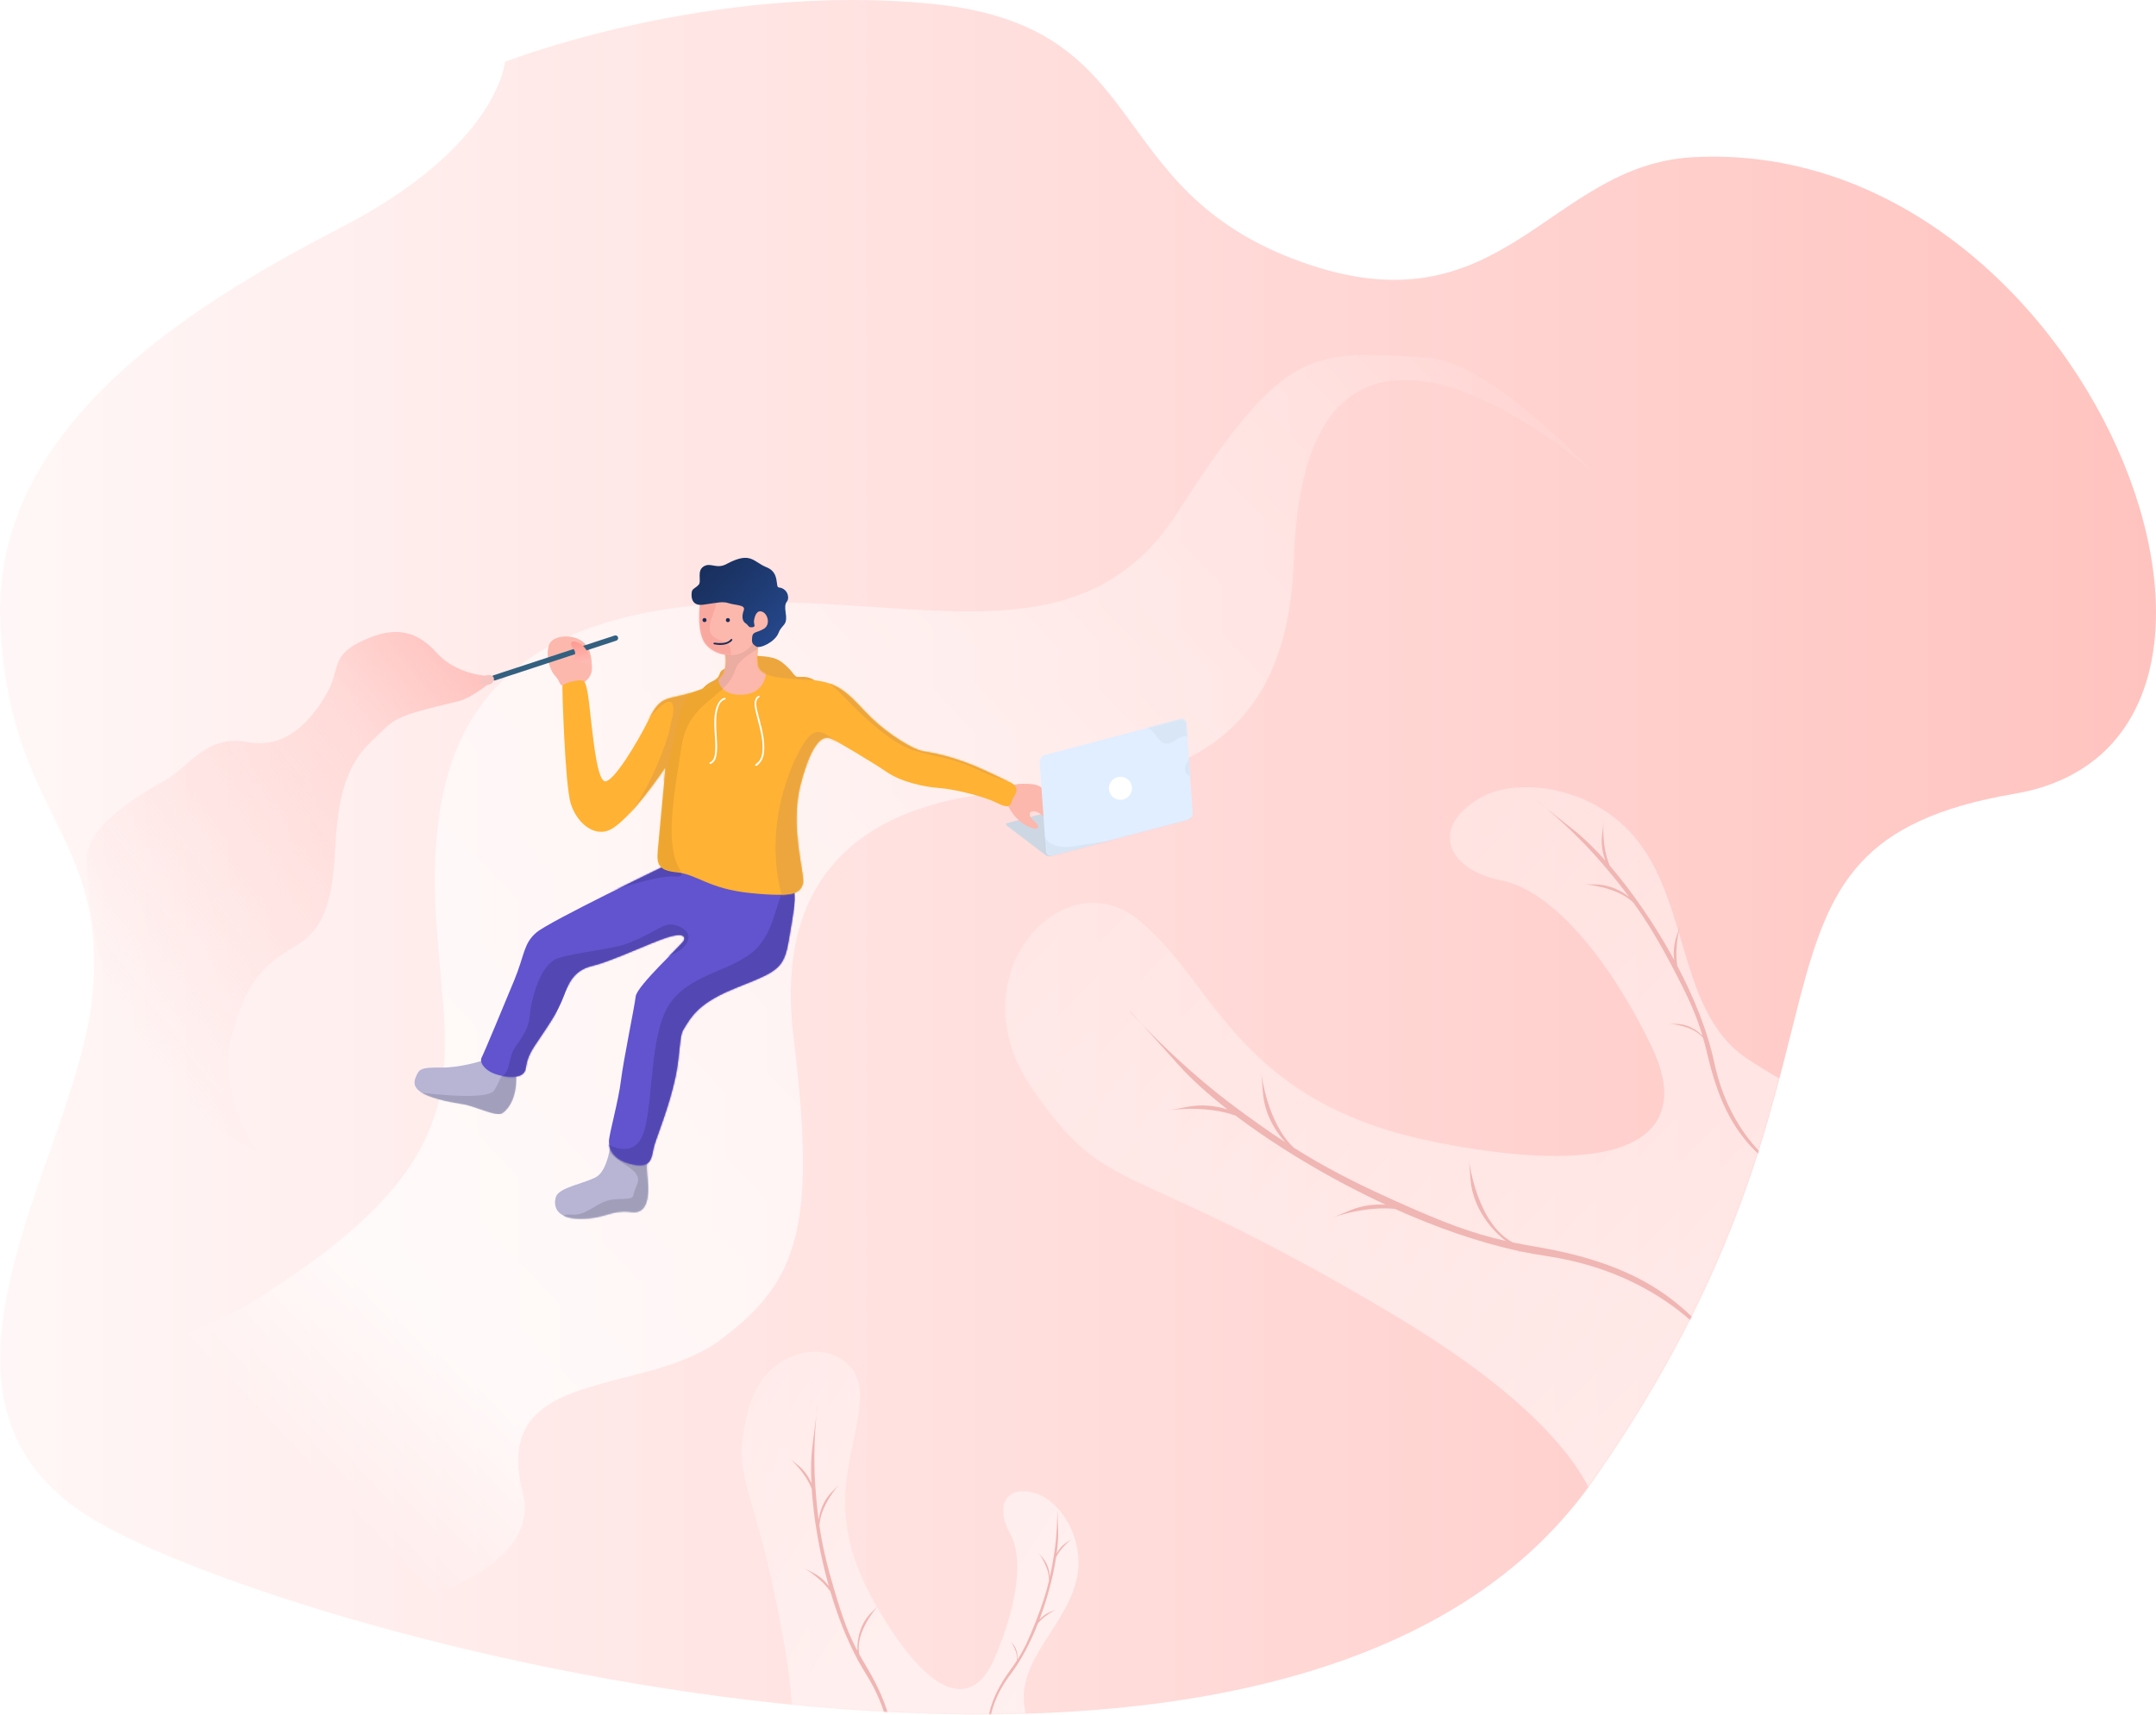 <svg width="1374" height="1093" viewBox="0 0 1374 1093" fill="none" xmlns="http://www.w3.org/2000/svg">
    <g id="designer-boy--banner">
        <path id="boy-container" fill-rule="evenodd" clip-rule="evenodd"
            d="M321.815 39.427C321.815 39.427 317.753 93.124 217.221 145.1C116.69 197.076 -5.038 274.251 0.161 396.99C5.36 519.729 69.803 531.595 58.745 636.038C47.688 740.481 -68.858 892.833 60.941 969.327C190.739 1045.82 824.488 1216.75 1015.34 943.688C1206.19 670.631 1087.08 539.573 1283.8 505.962C1480.53 472.352 1329.72 86.296 1078.69 100.224C986.21 105.356 957.603 213.176 829.035 166.83C700.468 120.484 736.666 16.805 594.599 2.517C452.533 -11.771 321.816 39.427 321.816 39.427H321.815Z"
            fill="url(#paint0_linear_150518_57503)" />
        <mask id="mask0_150518_57503" style="mask-type:luminance" maskUnits="userSpaceOnUse" x="0" y="0" width="1374"
            height="1093">
            <path id="boy-container-mask" fill-rule="evenodd" clip-rule="evenodd"
                d="M321.815 39.427C321.815 39.427 317.753 93.124 217.221 145.1C116.69 197.076 -5.038 274.251 0.161 396.99C5.36 519.729 69.803 531.595 58.745 636.038C47.688 740.481 -68.858 892.833 60.941 969.327C190.739 1045.82 824.488 1216.75 1015.34 943.688C1206.19 670.631 1087.08 539.573 1283.8 505.962C1480.53 472.352 1329.72 86.296 1078.69 100.224C986.21 105.356 957.603 213.176 829.035 166.83C700.468 120.484 736.666 16.805 594.599 2.517C452.533 -11.771 321.816 39.427 321.816 39.427H321.815Z"
                fill="white" />
        </mask>
        <g mask="url(#mask0_150518_57503)">
            <path id="light-shape" fill-rule="evenodd" clip-rule="evenodd"
                d="M-54.991 794.536C-54.991 794.536 25.197 915.167 166.665 825.976C308.134 736.784 284.165 681.32 278.204 589.543C272.243 497.766 289.103 408.386 425.854 388.143C562.606 367.899 682.145 433.134 750.631 326.328C819.118 219.522 835.969 223.745 909.532 227.793C949.451 229.99 1014.92 300.723 1014.92 300.723C1014.92 300.723 831.396 136.977 824.517 357.165C820.346 490.676 726.446 500.392 649.261 504.31C572.076 508.228 490.921 540.771 505.681 660.968C520.441 781.165 509.277 816.45 459.509 853.75C409.741 891.05 312.373 870.128 333.13 951.247C353.888 1032.37 117.953 1059.6 17.951 1005C-82.051 950.392 -54.991 794.536 -54.991 794.536Z"
                fill="url(#paint1_linear_150518_57503)" />
            <g id="trees">
                <g id="tree-2">
                    <g id="tree-container" filter="url(#filter0_d_150518_57503)">
                        <path fill-rule="evenodd" clip-rule="evenodd"
                            d="M486.512 1153.05C486.512 1153.05 527.443 1148.4 507.985 1037.13C488.528 925.852 472.659 934.276 485.026 886.335C497.394 838.393 555.244 840.047 556.038 875.931C556.831 911.815 528.94 945.445 565.47 1009.81C602 1074.18 628.38 1075.86 641.529 1045.75C654.679 1015.64 661.427 982.641 651.638 965.301C642.025 948.273 648.943 933.377 669.026 940.18C681.472 944.396 695.011 962.211 695.325 983.226C695.851 1018.45 656.717 1041.78 660.713 1074.53C664.709 1107.27 674.673 1117.13 658.886 1128.95C643.099 1140.77 513.792 1163.25 498.048 1159.32C482.304 1155.38 486.512 1153.05 486.512 1153.05Z"
                            fill="url(#paint2_linear_150518_57503)" />
                    </g>
                    <path id="tree-root-4" fill-rule="evenodd" clip-rule="evenodd"
                        d="M564.332 1145.05C564.332 1145.05 578.514 1109.27 551.735 1066.77C550.142 1064.24 548.604 1061.61 547.12 1058.9C546.96 1058.95 546.822 1058.77 546.739 1058.2C539.624 1045.05 533.776 1029.95 529.201 1014.47C523.083 1005.71 512.831 999.815 512.831 999.815C512.831 999.815 505.513 996.08 518.318 1002.59C522.629 1004.78 525.833 1007.85 528.187 1010.96C522.112 989.429 518.484 967.394 517.318 949.019C513.356 938.661 503.845 930.165 503.845 930.165C503.845 930.165 497.449 924.999 508.645 934.015C512.839 937.392 515.469 941.548 517.119 945.424C516.691 936.326 516.901 928.248 517.751 921.739C518.994 912.223 519.781 906.074 520.274 902.132C519.444 910.957 518.291 927.974 519.496 945.856C520.07 954.387 520.767 961.835 521.702 968.87C522.379 963.77 524.399 956.717 530.083 951.01C540.231 940.823 534.436 946.657 534.436 946.657C534.436 946.657 522.669 959.745 522.221 972.562C524.125 985.414 526.927 997.248 531.382 1012.38C537.034 1031.58 540.724 1041.55 546.456 1052.32C546.299 1049.86 545.985 1037.24 555.106 1028.08C565.253 1017.89 559.458 1023.73 559.458 1023.73C559.458 1023.73 544.419 1040.45 547.698 1054.61C549.004 1056.97 550.418 1059.4 551.982 1062C561.285 1077.49 567.103 1091.88 568.878 1105.84C571.747 1128.39 564.332 1145.05 564.332 1145.05ZM520.954 895.863C520.954 895.863 520.646 898.173 520.274 902.132C521.446 892.761 520.954 895.863 520.954 895.863Z"
                        fill="#F0B6B3" />
                    <path id="tree-root-3" fill-rule="evenodd" clip-rule="evenodd"
                        d="M631.196 1117.73C631.196 1117.73 623.99 1093.57 643.882 1067.4C650.876 1058.19 656.828 1046.62 661.566 1034.58C666.056 1029.22 673.078 1025.96 673.078 1025.96C673.078 1025.96 678.064 1023.95 669.34 1027.46C666.404 1028.64 664.14 1030.46 662.428 1032.35C667.617 1018.66 671.241 1004.5 673.051 992.586C676.225 986.055 682.919 981.056 682.919 981.056C682.919 981.056 687.385 978.055 679.568 983.291C676.637 985.255 674.683 987.817 673.386 990.252C674.186 984.339 674.511 979.055 674.328 974.759C674.061 968.48 673.898 964.424 673.802 961.825C673.785 959.223 673.717 957.699 673.717 957.699C673.717 957.699 673.573 955.647 673.802 961.825C673.839 967.628 673.62 978.794 671.813 990.388C670.951 995.919 670.071 1000.74 669.059 1005.27C668.909 1001.91 667.995 997.191 664.613 993.141C658.576 985.914 662.023 990.053 662.023 990.053C662.023 990.053 668.951 999.267 668.51 1007.65C666.534 1015.92 664.031 1023.48 660.262 1033.09C655.575 1045.04 652.623 1051.33 648.41 1057.87C648.577 1056.11 648.631 1051.7 645.633 1048.11C641.797 1043.52 643.987 1046.15 643.987 1046.15C643.987 1046.15 649.112 1052.96 647.951 1058.58C646.758 1060.4 645.46 1062.25 643.993 1064.27C637.041 1073.84 632.425 1082.89 630.47 1091.89C627.311 1106.44 631.196 1117.73 631.196 1117.73Z"
                        fill="#F0B6B3" />
                </g>
                <g id="tree-1">
                    <g id="tree-container_2" filter="url(#filter1_d_150518_57503)">
                        <path fill-rule="evenodd" clip-rule="evenodd"
                            d="M1025.37 987.768C1025.37 987.768 1066.47 927.337 894.738 825.214C723.004 723.09 715.949 754.155 665.957 682.237C615.964 610.318 685.086 534.389 734.13 574.697C783.173 615.005 796.017 691.308 924.59 716.376C1053.16 741.445 1085.93 707.893 1060.75 655.478C1035.57 603.063 999.124 555.939 964.548 549.116C930.595 542.416 918.617 515.932 950.967 496.756C971.015 484.872 1010.57 487.197 1039.11 511.006C1086.96 550.914 1073 630.472 1121.53 662.85C1170.07 695.228 1194.82 693.194 1192.41 728.063C1190 762.932 1070.61 962.832 1047.12 979.475C1023.63 996.119 1025.37 987.768 1025.37 987.768V987.768Z"
                            fill="url(#paint3_linear_150518_57503)" />
                    </g>
                    <path id="tree-root-2" fill-rule="evenodd" clip-rule="evenodd"
                        d="M1104.64 873.84C1104.64 873.84 1073.06 813.502 985.092 800.528C979.859 799.756 974.556 798.797 969.203 797.667C969.079 797.936 968.676 797.913 967.823 797.372C941.959 791.781 914.952 782.241 888.905 770.549C870.075 768.673 850.304 775.677 850.304 775.677C850.304 775.677 836.831 781.216 860.374 771.496C868.305 768.221 876.131 767.449 883.021 767.864C847.12 751.215 813.37 730.687 787.375 711.068C768.901 704.454 746.502 707.455 746.502 707.455C746.502 707.455 732.179 710.104 757.217 705.436C766.599 703.687 775.216 704.939 782.323 707.19C769.625 697.275 759.033 687.676 751.286 679.027C739.96 666.382 732.624 658.232 727.907 653.023C738.782 664.315 760.271 685.49 785.647 704.488C797.745 713.545 808.533 721.191 819.043 728.041C812.99 721.249 805.88 710.406 804.801 696.191C802.874 670.791 803.998 685.316 803.998 685.316C803.998 685.316 807.937 716.205 824.584 731.594C844.032 743.86 863.151 753.74 888.608 765.198C920.891 779.729 938.54 786.268 959.603 790.968C956.126 788.345 938.831 774.214 937.099 751.381C935.172 725.982 936.296 740.507 936.296 740.507C936.296 740.507 941.336 780.031 964.109 791.935C968.788 792.902 973.687 793.804 978.987 794.702C1010.52 800.042 1036.54 808.804 1057.31 822.508C1090.88 844.657 1104.64 873.84 1104.64 873.84ZM720.288 644.882C720.288 644.882 723.03 647.959 727.907 653.023C716.697 640.644 720.288 644.882 720.288 644.882Z"
                        fill="#F0B6B3" />
                    <path id="tree-root-1" fill-rule="evenodd" clip-rule="evenodd"
                        d="M1145.33 752.376C1145.33 752.376 1104.61 734.225 1092.5 677.275C1088.24 657.251 1079.62 635.912 1068.94 615.648C1066.94 603.421 1070.7 590.213 1070.7 590.213C1070.7 590.213 1073.77 581.18 1068.39 596.966C1066.57 602.283 1066.39 607.429 1066.95 611.914C1054.59 589.145 1039.79 567.941 1025.9 551.765C1020.81 539.963 1021.85 525.194 1021.85 525.194C1021.85 525.194 1022.99 515.724 1020.97 532.279C1020.22 538.486 1021.39 544.069 1023.16 548.622C1016.16 540.731 1009.45 534.204 1003.48 529.497C994.749 522.619 989.123 518.162 985.525 515.294C982.013 512.314 979.889 510.648 979.889 510.648C979.889 510.648 976.971 508.476 985.525 515.294C993.351 521.936 1008.07 535.104 1021.53 550.901C1027.95 558.436 1033.39 565.172 1038.3 571.76C1033.61 568.083 1026.23 563.878 1016.89 563.76C1000.22 563.548 1009.75 563.683 1009.75 563.683C1009.75 563.683 1030.12 564.985 1040.85 575.241C1049.66 587.44 1056.91 599.524 1065.44 615.68C1076.05 635.767 1081.06 646.987 1084.97 660.199C1082.81 657.952 1076.94 652.782 1068.66 652.677C1058.06 652.542 1064.12 652.628 1064.12 652.628C1064.12 652.628 1079.2 653.592 1085.38 661.636C1086.44 665.339 1087.43 669.225 1088.44 673.525C1093.23 693.909 1100.03 710.555 1109.84 723.562C1125.7 744.587 1145.33 752.376 1145.33 752.376Z"
                        fill="#F0B6B3" />
                </g>
            </g>
            <g id="boy">
                <path id="painted" fill-rule="evenodd" clip-rule="evenodd"
                    d="M292.853 446.734C301.844 444.543 317.575 430.959 317.575 430.959C317.575 430.959 293.505 432.997 278.19 415.964C262.875 398.93 247.047 400.325 228.857 409.501C210.666 418.678 216.984 427.242 207.894 442.657C198.804 458.072 183.089 477.921 157.483 472.961C131.877 468.001 120.661 488.507 105.579 497.158C90.497 505.809 53.633 526.339 55.489 549.242C57.346 572.145 58.172 681.532 154.979 729.318C163.876 734.096 163.764 733.984 163.764 733.984C163.764 733.984 137.516 696.582 147.516 660.275C157.516 623.969 168.651 614.719 189.181 602.521C209.711 590.321 212.18 566.469 213.731 539.039C215.282 511.608 219.329 488.998 236.163 473.037C252.997 457.075 248.518 457.539 292.853 446.734Z"
                    fill="url(#paint4_linear_150518_57503)" />
                <path id="hood" fill-rule="evenodd" clip-rule="evenodd"
                    d="M445.064 443.549C445.064 443.549 446.97 437.599 453.566 434.467C460.521 431.164 456.961 428.796 461.201 426.604C465.442 424.414 474.444 417.412 484.137 418.126C493.829 418.84 496.501 420.298 500.86 424.259C505.219 428.221 504.532 428.696 506.994 430.931C509.023 432.773 514.436 428.859 521.999 435.795C524.878 438.436 528.758 441.3 526.984 443.319C525.21 445.337 453.558 453.201 450.155 449.16C446.751 445.119 445.064 443.549 445.064 443.549H445.064Z"
                    fill="#ECA63D" />
                <path id="laptop-behind" fill-rule="evenodd" clip-rule="evenodd"
                    d="M641.752 526.357C640.848 525.667 640.818 524.922 641.685 524.692L730.416 501.236C731.284 501.006 732.723 501.38 733.627 502.069L757.948 520.598C758.852 521.287 758.882 522.033 758.015 522.263L669.284 545.72C668.416 545.949 666.977 545.576 666.073 544.886L641.752 526.357Z"
                    fill="#CDD7E3" />
                <path id="right-leg" fill-rule="evenodd" clip-rule="evenodd"
                    d="M307.519 676.051C307.519 676.051 293.347 680.696 280.76 680.488C268.173 680.281 267.023 681.527 265.066 686.354C263.109 691.181 261.516 698.564 294.056 703.704C302.331 704.657 316.222 712.368 320.343 709.487C324.464 706.606 329.025 699.523 329.036 687.722C329.047 675.921 316.904 682.329 313.773 680.219C310.643 678.11 307.519 676.051 307.519 676.051V676.051Z"
                    fill="#B7B4D4" />
                <g id="right-leg-shadow">
                    <mask id="mask1_150518_57503" style="mask-type:luminance" maskUnits="userSpaceOnUse" x="264" y="676"
                        width="66" height="35">
                        <path id="Left-Leg1" fill-rule="evenodd" clip-rule="evenodd"
                            d="M307.519 676.051C307.519 676.051 293.347 680.696 280.76 680.488C268.173 680.281 267.023 681.527 265.066 686.354C263.109 691.181 261.516 698.564 294.056 703.704C302.331 704.657 316.222 712.368 320.343 709.487C324.464 706.606 329.025 699.523 329.036 687.722C329.047 675.921 316.904 682.329 313.773 680.219C310.643 678.11 307.519 676.051 307.519 676.051V676.051Z"
                            fill="white" />
                    </mask>
                    <g mask="url(#mask1_150518_57503)">
                        <path id="Path" fill-rule="evenodd" clip-rule="evenodd"
                            d="M261.357 695.606C261.357 695.606 310.412 702.685 315.025 694.957C319.637 687.23 318.075 687.003 320.79 685.63C323.506 684.257 331.638 683.25 331.892 686.661C332.146 690.073 327.748 711.528 317.485 711.091C307.222 710.655 261.357 695.606 261.357 695.606Z"
                            fill="black" fill-opacity="0.12" />
                    </g>
                </g>
                <path id="left-leg" fill-rule="evenodd" clip-rule="evenodd"
                    d="M389.323 728.043C389.323 728.043 387.535 745.868 380.073 750.151C372.61 754.434 356.265 756.767 354.303 762.861C352.627 768.066 353.614 776.737 369.724 776.846C385.911 776.954 389.477 770.83 402.404 772.591C415.331 774.353 413.202 755.716 412.453 748.808C411.703 741.901 412.954 738.49 412.047 735.73C411.141 732.97 389.323 728.043 389.323 728.043V728.043Z"
                    fill="#B7B4D4" />
                <g id="left-leg-shadow">
                    <mask id="mask2_150518_57503" style="mask-type:luminance" maskUnits="userSpaceOnUse" x="353" y="728"
                        width="61" height="49">
                        <path id="Path_2" fill-rule="evenodd" clip-rule="evenodd"
                            d="M389.323 728.043C389.323 728.043 387.535 745.868 380.073 750.151C372.61 754.434 356.265 756.767 354.303 762.861C352.627 768.066 353.614 776.737 369.724 776.846C385.911 776.954 389.477 770.83 402.404 772.591C415.331 774.353 413.202 755.716 412.453 748.808C411.703 741.901 412.954 738.49 412.047 735.73C411.141 732.97 389.323 728.043 389.323 728.043V728.043Z"
                            fill="white" />
                    </mask>
                    <g mask="url(#mask2_150518_57503)">
                        <path id="Path_3" fill-rule="evenodd" clip-rule="evenodd"
                            d="M388.777 729.381C388.777 729.381 386.257 729.416 388.353 733.688C390.639 738.349 401.658 743.829 404.276 746.815C409.496 752.768 404.771 755.182 403.626 762.012C403.031 765.565 393.368 763.23 386.837 765.37C378.798 768.004 373.066 774.677 365.297 774.235C351.9 773.474 362.49 779.374 379.656 778.563C396.822 777.753 413.099 776.398 416.583 769.235C420.065 762.072 414.016 749.559 415.026 744.371C416.035 739.184 419.924 735.623 413.467 732.018C401.48 725.326 388.777 729.381 388.777 729.381Z"
                            fill="#A19EBA" />
                    </g>
                </g>
                <path id="pants" fill-rule="evenodd" clip-rule="evenodd"
                    d="M424.086 551.732C424.086 551.732 350.356 587.189 341.922 594.314C333.489 601.439 334.422 608.681 327.659 624.976C320.896 641.271 308.75 670.631 307.007 673.927C305.263 677.224 308.936 682.039 314.809 684.303C320.682 686.566 329.708 687.608 333.234 684.406C336.76 681.205 333.137 677.919 340.904 666.307C348.67 654.694 355.527 645.259 359.444 634.67C361.785 628.339 364.683 618.707 377.347 615.677C390.011 612.648 412.933 601.573 424.513 597.73C436.092 593.888 436.848 597.262 435.729 599.675C434.61 602.088 405.863 628.407 405.115 635.16C404.368 641.913 397.391 675.141 395.732 688.683C394.074 702.226 388.162 722.657 388.072 727.521C387.983 732.385 390.871 739.779 403.635 742.293C416.399 744.807 414.922 736.7 417.174 729.384C419.026 723.368 426.686 704.501 430.487 686.354C433.475 672.084 432.877 660.659 435.314 656.59C440.85 647.347 445.418 638.973 470.481 629.067C495.544 619.161 499.682 617.25 502.653 599.352C505.624 581.454 507.964 571.437 505.276 564.421C502.588 557.406 424.086 551.732 424.086 551.732V551.732Z"
                    fill="#6154CE" />
                <g id="Clipped">
                    <mask id="mask3_150518_57503" style="mask-type:luminance" maskUnits="userSpaceOnUse" x="306" y="551"
                        width="201" height="192">
                        <path id="Path_4" fill-rule="evenodd" clip-rule="evenodd"
                            d="M424.086 551.732C424.086 551.732 350.356 587.189 341.922 594.314C333.489 601.439 334.422 608.681 327.659 624.976C320.896 641.271 308.75 670.631 307.007 673.927C305.263 677.224 308.936 682.039 314.809 684.303C320.682 686.566 329.708 687.608 333.234 684.406C336.76 681.205 333.137 677.919 340.904 666.307C348.67 654.694 355.527 645.259 359.444 634.67C361.785 628.339 364.683 618.707 377.347 615.677C390.011 612.648 412.933 601.573 424.513 597.73C436.092 593.888 436.848 597.262 435.729 599.675C434.61 602.088 405.863 628.407 405.115 635.16C404.368 641.913 397.391 675.141 395.732 688.683C394.074 702.226 388.162 722.657 388.072 727.521C387.983 732.385 390.871 739.779 403.635 742.293C416.399 744.807 414.922 736.7 417.174 729.384C419.026 723.368 426.686 704.501 430.487 686.354C433.475 672.084 432.877 660.659 435.314 656.59C440.85 647.347 445.418 638.973 470.481 629.067C495.544 619.161 499.682 617.25 502.653 599.352C505.624 581.454 507.964 571.437 505.276 564.421C502.588 557.406 424.086 551.732 424.086 551.732V551.732Z"
                            fill="white" />
                    </mask>
                    <g mask="url(#mask3_150518_57503)">
                        <g id="Group">
                            <path id="Path_5" fill-rule="evenodd" clip-rule="evenodd"
                                d="M295.853 678.663C298.163 667.937 298.243 680.716 301.441 683.101C304.639 685.485 304.59 687.499 314.779 687.312C324.968 687.124 323.373 678.74 326.709 670.327C328.442 665.953 336.613 658.464 337.503 648.209C338.392 637.954 343.81 614.497 355.919 610.668C368.029 606.839 389.961 605.251 400.484 601.153C420.153 593.491 422.939 587.061 431.327 589.97C444.4 594.503 439.015 605.079 424.672 609.943C417.946 612.225 365.99 622.907 361.745 629.649C357.5 636.391 350.076 659.664 345.359 666.52C340.642 673.376 332.379 698.18 319.498 696.201C306.616 694.223 293.542 689.39 295.853 678.663Z"
                                fill="#5347B3" />
                            <path id="Path_6" fill-rule="evenodd" clip-rule="evenodd"
                                d="M385.686 728.34C385.686 728.34 404.203 741.147 410.44 721.202C416.677 701.257 413.685 656.735 427.903 638.219C442.121 619.703 468.498 618.789 482.375 604.287C492.25 593.969 494.113 579.076 498.122 570.007C499.747 566.33 504.436 560.679 505.571 563.723C508.658 571.999 506.625 629.664 488.467 637.424C470.309 645.183 445.127 657.22 439.889 682.032C434.65 706.844 433.666 748.286 419.331 750.336C404.996 752.386 381.255 749.958 382.154 741.311C383.053 732.665 385.686 728.34 385.686 728.34Z"
                                fill="#5347B3" />
                            <path id="Path_7" fill-rule="evenodd" clip-rule="evenodd"
                                d="M384.69 569.401C384.69 569.401 418.958 557.344 430.46 558.719C434.325 559.089 435.11 557.361 434.172 555.457C433.234 553.554 420.898 551.157 417.051 552.071C413.203 552.986 386.647 565.143 386.647 565.143L384.69 569.401H384.69Z"
                                fill="#5347B3" />
                        </g>
                    </g>
                </g>
                <g id="Group_2">
                    <path id="Right-Hand" fill-rule="evenodd" clip-rule="evenodd"
                        d="M641.305 511.036C641.305 511.036 644.904 521.509 654.205 526.279C663.507 531.05 662.405 525.876 659.498 523.752C656.591 521.627 654.828 518.162 657.551 517.284C660.274 516.406 664.788 518.896 667.427 524.005C670.067 529.115 672.643 529.144 673.95 524.757C675.257 520.369 676.629 511.882 669.207 506.18C661.784 500.479 662.017 499.528 651.38 499.595C640.744 499.662 641.081 506.276 641.104 508.241C641.126 510.206 641.305 511.036 641.305 511.036Z"
                        fill="#FCB8AC" />
                    <path id="Left-Hand" fill-rule="evenodd" clip-rule="evenodd"
                        d="M371.9 435.062C371.9 435.062 377.491 432.207 377.241 425.47C376.992 418.734 376.452 411.936 369.943 408.039C363.434 404.143 352.501 405.143 350.105 410.604C347.708 416.065 349.553 426.388 353.907 430.947C358.262 435.506 354.84 437.87 363.45 437.043C372.06 436.217 371.9 435.062 371.9 435.062Z"
                        fill="#FCB8AC" />
                    <path id="Path_8" fill-rule="evenodd" clip-rule="evenodd"
                        d="M393.868 406.18C393.573 405.282 392.604 404.792 391.705 405.087L314.483 430.441C313.585 430.736 313.095 431.706 313.39 432.604C313.685 433.503 314.654 433.992 315.553 433.697L392.774 408.343C393.673 408.048 394.163 407.079 393.868 406.18Z"
                        fill="#346080" />
                    <path id="Left-Thumb" fill-rule="evenodd" clip-rule="evenodd"
                        d="M364.409 421.03C364.409 421.03 368.391 417.129 365.468 413.647C362.545 410.166 364.154 408.407 366.466 409.022C368.779 409.637 375.008 411.216 376.741 423.925"
                        fill="url(#paint5_linear_150518_57503)" />
                    <path id="laptop-front" fill-rule="evenodd" clip-rule="evenodd"
                        d="M756.066 461.34C755.917 459.237 754.169 457.959 752.166 458.487L665.925 481.246C663.922 481.775 662.417 483.912 662.567 486.015L666.585 542.555C666.735 544.658 668.483 545.936 670.486 545.408L756.726 522.649C758.729 522.12 760.234 519.983 760.084 517.88L756.066 461.34Z"
                        fill="#E0EEFF" />
                    <g id="laptop-front-shadow">
                        <mask id="mask4_150518_57503" style="mask-type:luminance" maskUnits="userSpaceOnUse" x="662"
                            y="458" width="99" height="88">
                            <path id="Path_9" fill-rule="evenodd" clip-rule="evenodd"
                                d="M756.066 461.34C755.917 459.237 754.169 457.959 752.166 458.487L665.925 481.246C663.922 481.775 662.417 483.912 662.567 486.015L666.585 542.555C666.735 544.658 668.483 545.936 670.486 545.408L756.726 522.649C758.729 522.12 760.234 519.983 760.084 517.88L756.066 461.34Z"
                                fill="white" />
                        </mask>
                        <g mask="url(#mask4_150518_57503)">
                            <g id="Group_3">
                                <path id="Path_10" fill-rule="evenodd" clip-rule="evenodd"
                                    d="M664.23 528.504C664.23 528.504 664.176 542.403 684.334 539.437C704.492 536.471 720.282 533.48 720.282 533.48C720.282 533.48 670.118 549.703 667.853 547.722C665.589 545.741 662.645 533.057 663.17 531.242C663.694 529.427 664.23 528.504 664.23 528.504V528.504Z"
                                    fill="black" fill-opacity="0.04" />
                                <path id="Path_11" fill-rule="evenodd" clip-rule="evenodd"
                                    d="M718.965 464.629C718.965 464.629 727.239 461.815 732.499 464.576C737.759 467.337 739.107 479.179 749.713 471.468C760.318 463.757 761.663 478.351 756.574 485.967C751.485 493.583 761.328 499.203 767.842 492.811C774.357 486.419 776.443 450.948 755.996 449.645C735.549 448.343 711.58 457.016 709.002 460.938C706.424 464.86 718.965 464.629 718.965 464.629Z"
                                    fill="#D7E5F5" fill-opacity="0.89" />
                                <path id="Path_12" fill-rule="evenodd" clip-rule="evenodd"
                                    d="M713.107 495.145C717.14 494.62 720.841 497.47 721.365 501.503C721.889 505.537 719.04 509.237 715.006 509.762C710.973 510.286 707.272 507.437 706.748 503.403C706.224 499.369 709.073 495.669 713.107 495.145Z"
                                    fill="white" />
                            </g>
                        </g>
                    </g>
                    <path id="Path_13" fill-rule="evenodd" clip-rule="evenodd"
                        d="M462.072 415.955C462.072 415.955 464.095 425.832 460 430.93C455.906 436.029 454.827 436.744 440.315 441.546C425.803 446.348 421.329 442.645 413.82 457.93C406.31 473.214 390.257 499.834 385.216 497.938C380.836 496.291 378.49 474.825 376.951 461.731C375.357 448.166 374.428 434.918 371.597 433.913C368.765 432.909 358.506 435.469 358.394 437.409C358.282 439.35 360.059 500.082 363.698 512.03C367.522 524.588 378.366 533.25 388.002 529.233C400.917 523.849 424.084 489.132 424.084 489.132C424.084 489.132 420.654 526.368 419.574 537.893C418.495 549.419 417.557 554.652 431.121 556.008C444.685 557.363 451.292 566.587 478.744 569.305C506.197 572.025 509.909 569.142 511.656 563.407C513.403 557.672 502.916 527.509 510.347 499.539C517.778 471.568 524.878 468.442 529.96 470.924C535.041 473.407 555.667 485.651 565.131 492.093C574.595 498.535 588.999 501.596 598.277 502.249C607.556 502.901 626.494 507.348 635.183 511.708C643.872 516.069 643.888 513.145 645.021 510.056C646.154 506.966 651.965 501.875 642.351 497.924C632.736 493.973 614.599 482.837 587.945 478.792C582.209 477.701 567.022 468.873 555.349 457.583C543.677 446.294 536.997 434.609 517.167 433.486C497.337 432.362 482.865 431.938 482.718 422.6C482.57 413.261 483.309 410.277 483.309 410.277C483.309 410.277 471.044 406.324 466.073 410.018C461.102 413.712 462.072 415.955 462.072 415.955Z"
                        fill="#FFB233" />
                    <g id="Clipped_2">
                        <mask id="mask5_150518_57503" style="mask-type:luminance" maskUnits="userSpaceOnUse" x="358"
                            y="408" width="290" height="163">
                            <path id="Path_14" fill-rule="evenodd" clip-rule="evenodd"
                                d="M462.072 415.955C462.072 415.955 464.095 425.832 460 430.93C455.906 436.029 454.827 436.744 440.315 441.546C425.803 446.348 421.329 442.645 413.82 457.93C406.31 473.214 390.257 499.834 385.216 497.938C380.836 496.291 378.49 474.825 376.951 461.731C375.357 448.166 374.428 434.918 371.597 433.913C368.765 432.909 358.506 435.469 358.394 437.409C358.282 439.35 360.059 500.082 363.698 512.03C367.522 524.588 378.366 533.25 388.002 529.233C400.917 523.849 424.084 489.132 424.084 489.132C424.084 489.132 420.654 526.368 419.574 537.893C418.495 549.419 417.557 554.652 431.121 556.008C444.685 557.363 451.292 566.587 478.744 569.305C506.197 572.025 509.909 569.142 511.656 563.407C513.403 557.672 502.916 527.509 510.347 499.539C517.778 471.568 524.878 468.442 529.96 470.924C535.041 473.407 555.667 485.651 565.131 492.093C574.595 498.535 588.999 501.596 598.277 502.249C607.556 502.901 626.494 507.348 635.183 511.708C643.872 516.069 643.888 513.145 645.021 510.056C646.154 506.966 651.965 501.875 642.351 497.924C632.736 493.973 614.599 482.837 587.945 478.792C582.209 477.701 567.022 468.873 555.349 457.583C543.677 446.294 536.997 434.609 517.167 433.486C497.337 432.362 482.865 431.938 482.718 422.6C482.57 413.261 483.309 410.277 483.309 410.277C483.309 410.277 471.044 406.324 466.073 410.018C461.102 413.712 462.072 415.955 462.072 415.955Z"
                                fill="white" />
                        </mask>
                        <g mask="url(#mask5_150518_57503)">
                            <g id="Group_4">
                                <path id="Path_15" fill-rule="evenodd" clip-rule="evenodd"
                                    d="M457.52 431.09C457.52 431.09 456.729 442.849 471.855 442.882C486.981 442.915 488.287 430.12 488.237 428.562C488.187 427.005 485.982 430.16 483.512 423.475C481.041 416.791 484.465 410.908 484.465 410.908L480.714 407.646C480.714 407.646 479.996 411.052 471.008 411.846C462.019 412.64 461.105 411.928 460.51 415.623C459.915 419.318 462.421 421.206 461.592 423.891C460.764 426.575 457.52 431.09 457.52 431.09Z"
                                    fill="#FCB8AC" />
                                <g id="Shadow">
                                    <path id="_-Curve-" fill-rule="evenodd" clip-rule="evenodd"
                                        d="M444.029 412.581C442.573 402.68 448.921 396.93 456.059 402.19C462.635 407.035 484.475 397.157 483.599 412.789C483.524 414.127 471.009 419.059 468.545 426.992C462.817 445.425 438.608 446.484 434.266 476.158C430.921 499.011 423.235 535.115 432.222 552.348C453.368 592.896 419.453 561.41 418.276 550.684C416.414 536.321 419.637 513.118 423.736 489.784C426.035 476.699 425.804 455.455 433.619 446.918C441.434 438.381 443.991 440.873 449.12 429.456C454.249 418.039 445.486 422.482 444.029 412.581Z"
                                        fill="black" fill-opacity="0.07" />
                                    <path id="Path_16" fill-rule="evenodd" clip-rule="evenodd"
                                        d="M423.988 496.824C424.785 496.718 431.253 451.359 438.636 442.97C446.391 434.159 427.245 436.075 419.919 442.228C412.594 448.381 406.529 466.677 410.908 461.192C448.803 413.725 419.084 500.859 398.946 521.359C396.794 523.55 423.988 496.824 423.988 496.824Z"
                                        fill="#ECA63D" />
                                    <path id="Path_17" fill-rule="evenodd" clip-rule="evenodd"
                                        d="M501.553 580.43C501.553 580.43 507.182 583.995 508.56 584.419C512.601 585.662 520.99 581.583 518.012 571.641C515.034 561.699 514.835 536.61 515.487 513.128C516.139 489.646 520.779 485.484 529.265 484.128C537.751 482.772 549.476 493.674 564.082 502.321C578.689 510.967 622.731 518.198 628.794 521.566C634.857 524.934 639.819 523.152 639.819 521.643C639.819 516.83 596.328 506.266 582.578 504.137C568.827 502.007 542.165 480.672 530.528 470.955C518.89 461.237 514.639 468.492 506.497 484.38C482.229 539.138 501.553 580.43 501.553 580.43Z"
                                        fill="#ECA63D" />
                                    <path id="Path_18" fill-rule="evenodd" clip-rule="evenodd"
                                        d="M528.272 435.483C528.272 435.483 532.013 438.087 537.58 443.871C543.146 449.656 565.729 473.326 582.485 478.357C599.243 483.388 604.45 481.897 625.196 491.549C645.943 501.202 646.683 496.444 646.683 496.444C646.683 496.444 622.398 478.644 593.253 472.099C564.108 465.555 549.368 447.312 542.85 441.013C536.333 434.715 528.272 435.483 528.272 435.483Z"
                                        fill="#ECA63D" />
                                </g>
                                <path id="Path_19" fill-rule="evenodd" clip-rule="evenodd"
                                    d="M462.078 444.842C462.634 445.021 462.598 445.766 461.8 445.966C459.391 446.599 458.062 449.468 457.385 451.883C456.143 456.312 456.382 461.009 456.544 465.684C456.731 471.091 457.534 476.661 456.544 481.744C456.121 483.92 455.031 486.049 452.947 486.888C452.282 487.155 451.68 486.233 452.651 485.819C454.888 484.827 455.513 481.886 455.704 479.798C456.557 470.501 453.753 460.759 456.325 451.586C456.471 451.067 456.638 450.554 456.832 450.051C456.934 449.786 457.044 449.524 457.161 449.265C457.259 449.05 457.364 448.838 457.474 448.628C458.423 446.825 459.957 445.029 461.898 444.83C461.898 444.83 461.981 444.827 462.078 444.842Z"
                                    fill="white" />
                                <path id="Path_20" fill-rule="evenodd" clip-rule="evenodd"
                                    d="M483.683 443.505C484.195 443.646 484.25 444.298 483.643 444.624C481.471 445.853 481.783 449.654 482.546 452.806C484.39 460.426 486.943 467.996 487.076 475.823C487.141 479.643 486.704 483.649 484.054 486.473C483.291 487.286 482.198 488.6 481.371 488.088C480.519 487.562 482.474 486.612 483.411 485.545C485.747 482.887 486.032 479.128 485.976 475.842C485.84 467.833 482.979 459.979 481.307 452.333C480.648 449.321 480.544 445.707 482.643 443.982C483.092 443.613 483.588 443.496 483.588 443.496C483.62 443.499 483.651 443.502 483.683 443.505Z"
                                    fill="white" />
                            </g>
                        </g>
                    </g>
                    <path id="Path_21" fill-rule="evenodd" clip-rule="evenodd"
                        d="M446.152 383.932C446.152 383.932 443.387 403.274 449.864 410.851C456.341 418.429 468.307 419.111 474.088 415.495C479.87 411.879 479.795 409.835 479.98 406.91C479.98 406.91 479.322 404.004 484.134 403.237C488.07 402.61 491.272 398.462 490.146 394.245C489.895 393.307 489.429 392.364 488.71 391.457C484.758 386.472 482.884 389.323 482.411 389.758C481.939 390.194 479.294 394.68 479.811 396.654C480.328 398.628 478.085 399.95 476.794 397.808C475.502 395.666 473.202 395.783 475.154 386.85C475.717 384.132 461.35 381.126 451.189 383.714C449.2 384.22 446.152 383.932 446.152 383.932Z"
                        fill="#FCB8AC" />
                    <g id="face">
                        <mask id="mask6_150518_57503" style="mask-type:luminance" maskUnits="userSpaceOnUse" x="445"
                            y="382" width="46" height="36">
                            <path id="Path_22" fill-rule="evenodd" clip-rule="evenodd"
                                d="M446.152 383.932C446.152 383.932 443.387 403.274 449.864 410.851C456.341 418.429 468.307 419.111 474.088 415.495C479.87 411.879 479.795 409.835 479.98 406.91C479.98 406.91 479.322 404.004 484.134 403.237C488.07 402.61 491.272 398.462 490.146 394.245C489.895 393.307 489.429 392.364 488.71 391.457C484.758 386.472 482.884 389.323 482.411 389.758C481.939 390.194 479.294 394.68 479.811 396.654C480.328 398.628 478.085 399.95 476.794 397.808C475.502 395.666 473.202 395.783 475.154 386.85C475.717 384.132 461.35 381.126 451.189 383.714C449.2 384.22 446.152 383.932 446.152 383.932Z"
                                fill="white" />
                        </mask>
                        <g mask="url(#mask6_150518_57503)">
                            <g id="Group_5">
                                <path id="_-Curve-1" fill-rule="evenodd" clip-rule="evenodd"
                                    d="M438.971 386.202C441.159 385.646 456.875 374.406 456.607 382.745C456.339 391.085 448.018 400.854 455.156 406.115C461.07 410.472 465.521 406.777 465.808 416.976C465.868 419.089 465.749 421.798 465.427 425.299C463.659 444.52 445.487 422.482 444.03 412.581C442.574 402.68 436.782 386.758 438.971 386.202Z"
                                    fill="#F48A8B" fill-opacity="0.34" />
                                <circle id="Oval" cx="463.874" cy="395.26" r="1.283" fill="#172C57" />
                                <path id="Path_23" fill-rule="evenodd" clip-rule="evenodd"
                                    d="M466.222 407.268C466.493 407.301 466.524 407.373 466.598 407.459C467.069 408.008 466.021 408.914 465.083 409.518C462.252 411.339 458.44 411.34 455.121 410.69C455.121 410.69 454.613 410.491 454.66 410.084C454.746 409.327 456.236 409.796 457.494 409.883C460.532 410.094 463.867 409.768 465.755 407.468C465.755 407.468 465.921 407.259 466.222 407.268Z"
                                    fill="#172C57" />
                                <circle id="Oval_2" cx="448.979" cy="395.234" r="1.283" fill="#172C57" />
                            </g>
                        </g>
                    </g>
                    <path id="hair" class="designer-boy--hair" fill-rule="evenodd" clip-rule="evenodd"
                        d="M440.914 377.147C440.914 377.147 438.852 386.735 448.223 385.439C457.595 384.144 460.467 383.176 464.557 384.52C468.646 385.864 475.337 385.441 474.011 388.966C472.684 392.491 472.887 395.761 475.047 397.197C477.207 398.634 476.805 400.152 479.47 399.802C482.136 399.452 480.009 398.092 480.615 394.978C481.22 391.864 482.669 388.491 486.042 390.038C489.415 391.584 491.148 398.274 486.688 400.863C482.228 403.452 479.737 402.478 479.345 406.008C478.953 409.538 479.35 410.374 481.84 412.051C484.33 413.727 493.926 409.19 496.172 403.386C498.417 397.582 502.025 399.18 500.724 390.782C499.423 382.385 502.418 384.676 502.273 380.692C502.129 376.709 498.89 374.599 496.367 374.459C493.844 374.319 497.197 365.011 488.624 361.617C480.05 358.222 478.65 351.31 463.633 359.19C456.583 363.286 453.15 358.187 448.477 361.02C443.803 363.854 447.29 370.509 445.241 372.731C443.192 374.952 441.186 375.245 440.914 377.147Z"
                        fill="url(#paint6_linear_150518_57503)" />
                </g>
                <path id="paint-head" fill-rule="evenodd" clip-rule="evenodd"
                    d="M314.687 432.117C315.235 433.718 314.011 435.589 311.955 436.294C309.9 436.998 305.01 435.433 305.01 435.433C305.01 435.433 307.912 431.197 309.968 430.493C312.024 429.789 314.138 430.516 314.687 432.117Z"
                    fill="#F7C4C1" />
            </g>
        </g>
    </g>
    <defs>
        <filter id="filter0_d_150518_57503" x="460.658" y="849.612" width="238.672" height="334.161"
            filterUnits="userSpaceOnUse" color-interpolation-filters="sRGB">
            <feFlood flood-opacity="0" result="BackgroundImageFix" />
            <feColorMatrix in="SourceAlpha" type="matrix" values="0 0 0 0 0 0 0 0 0 0 0 0 0 0 0 0 0 0 127 0"
                result="hardAlpha" />
            <feOffset dx="-8" dy="12" />
            <feGaussianBlur stdDeviation="6" />
            <feComposite in2="hardAlpha" operator="out" />
            <feColorMatrix type="matrix" values="0 0 0 0 0 0 0 0 0 0 0 0 0 0 0 0 0 0 0.01 0" />
            <feBlend mode="normal" in2="BackgroundImageFix" result="effect1_dropShadow_150518_57503" />
            <feBlend mode="normal" in="SourceGraphic" in2="effect1_dropShadow_150518_57503" result="shape" />
        </filter>
        <filter id="filter1_d_150518_57503" x="628.615" y="489.763" width="567.955" height="524.1"
            filterUnits="userSpaceOnUse" color-interpolation-filters="sRGB">
            <feFlood flood-opacity="0" result="BackgroundImageFix" />
            <feColorMatrix in="SourceAlpha" type="matrix" values="0 0 0 0 0 0 0 0 0 0 0 0 0 0 0 0 0 0 127 0"
                result="hardAlpha" />
            <feOffset dx="-8" dy="12" />
            <feGaussianBlur stdDeviation="6" />
            <feComposite in2="hardAlpha" operator="out" />
            <feColorMatrix type="matrix" values="0 0 0 0 0 0 0 0 0 0 0 0 0 0 0 0 0 0 0.01 0" />
            <feBlend mode="normal" in2="BackgroundImageFix" result="effect1_dropShadow_150518_57503" />
            <feBlend mode="normal" in="SourceGraphic" in2="effect1_dropShadow_150518_57503" result="shape" />
        </filter>
        <linearGradient id="paint0_linear_150518_57503" x1="-0" y1="1092.76" x2="1374" y2="1092.76"
            gradientUnits="userSpaceOnUse">
            <stop stop-color="#FFF7F7" />
            <stop offset="1" stop-color="#FFC3BF" />
        </linearGradient>
        <linearGradient id="paint1_linear_150518_57503" x1="1015" y1="226" x2="92.5" y2="1115.5"
            gradientUnits="userSpaceOnUse">
            <stop stop-color="white" stop-opacity="0" />
            <stop offset="0.116" stop-color="white" stop-opacity="0.25" />
            <stop offset="0.45" stop-color="white" stop-opacity="0.56" />
            <stop offset="0.75" stop-color="white" stop-opacity="0.72" />
            <stop offset="0.846" stop-color="white" stop-opacity="0" />
            <stop offset="1" stop-color="white" stop-opacity="0" />
        </linearGradient>
        <linearGradient id="paint2_linear_150518_57503" x1="502.516" y1="818.129" x2="775.695" y2="989.65"
            gradientUnits="userSpaceOnUse">
            <stop stop-color="white" stop-opacity="0.24" />
            <stop offset="1" stop-color="white" stop-opacity="0.62" />
        </linearGradient>
        <linearGradient id="paint3_linear_150518_57503" x1="704" y1="439" x2="1193" y2="921.5"
            gradientUnits="userSpaceOnUse">
            <stop stop-color="white" stop-opacity="0.24" />
            <stop offset="1" stop-color="white" stop-opacity="0.62" />
        </linearGradient>
        <linearGradient id="paint4_linear_150518_57503" x1="112.5" y1="694" x2="358.092" y2="495.638"
            gradientUnits="userSpaceOnUse">
            <stop stop-color="#FFC3BF" stop-opacity="0" />
            <stop offset="0.412" stop-color="#FFC3BF" stop-opacity="0.25" />
            <stop offset="0.766" stop-color="#FFC3BF" stop-opacity="0.48" />
            <stop offset="1" stop-color="#FFC3BF" />
        </linearGradient>
        <linearGradient id="paint5_linear_150518_57503" x1="361.641" y1="409.435" x2="363.65" y2="422.996"
            gradientUnits="userSpaceOnUse">
            <stop stop-color="#FF9990" />
            <stop offset="1" stop-color="#FFB9B3" />
        </linearGradient>
        <linearGradient id="paint6_linear_150518_57503" x1="441" y1="356" x2="502" y2="412"
            gradientUnits="userSpaceOnUse">
            <stop stop-color="#172C57" />
            <stop offset="0.5" stop-color="#1E3A71" />
            <stop offset="1" stop-color="#274A91" />
        </linearGradient>
    </defs>
</svg>